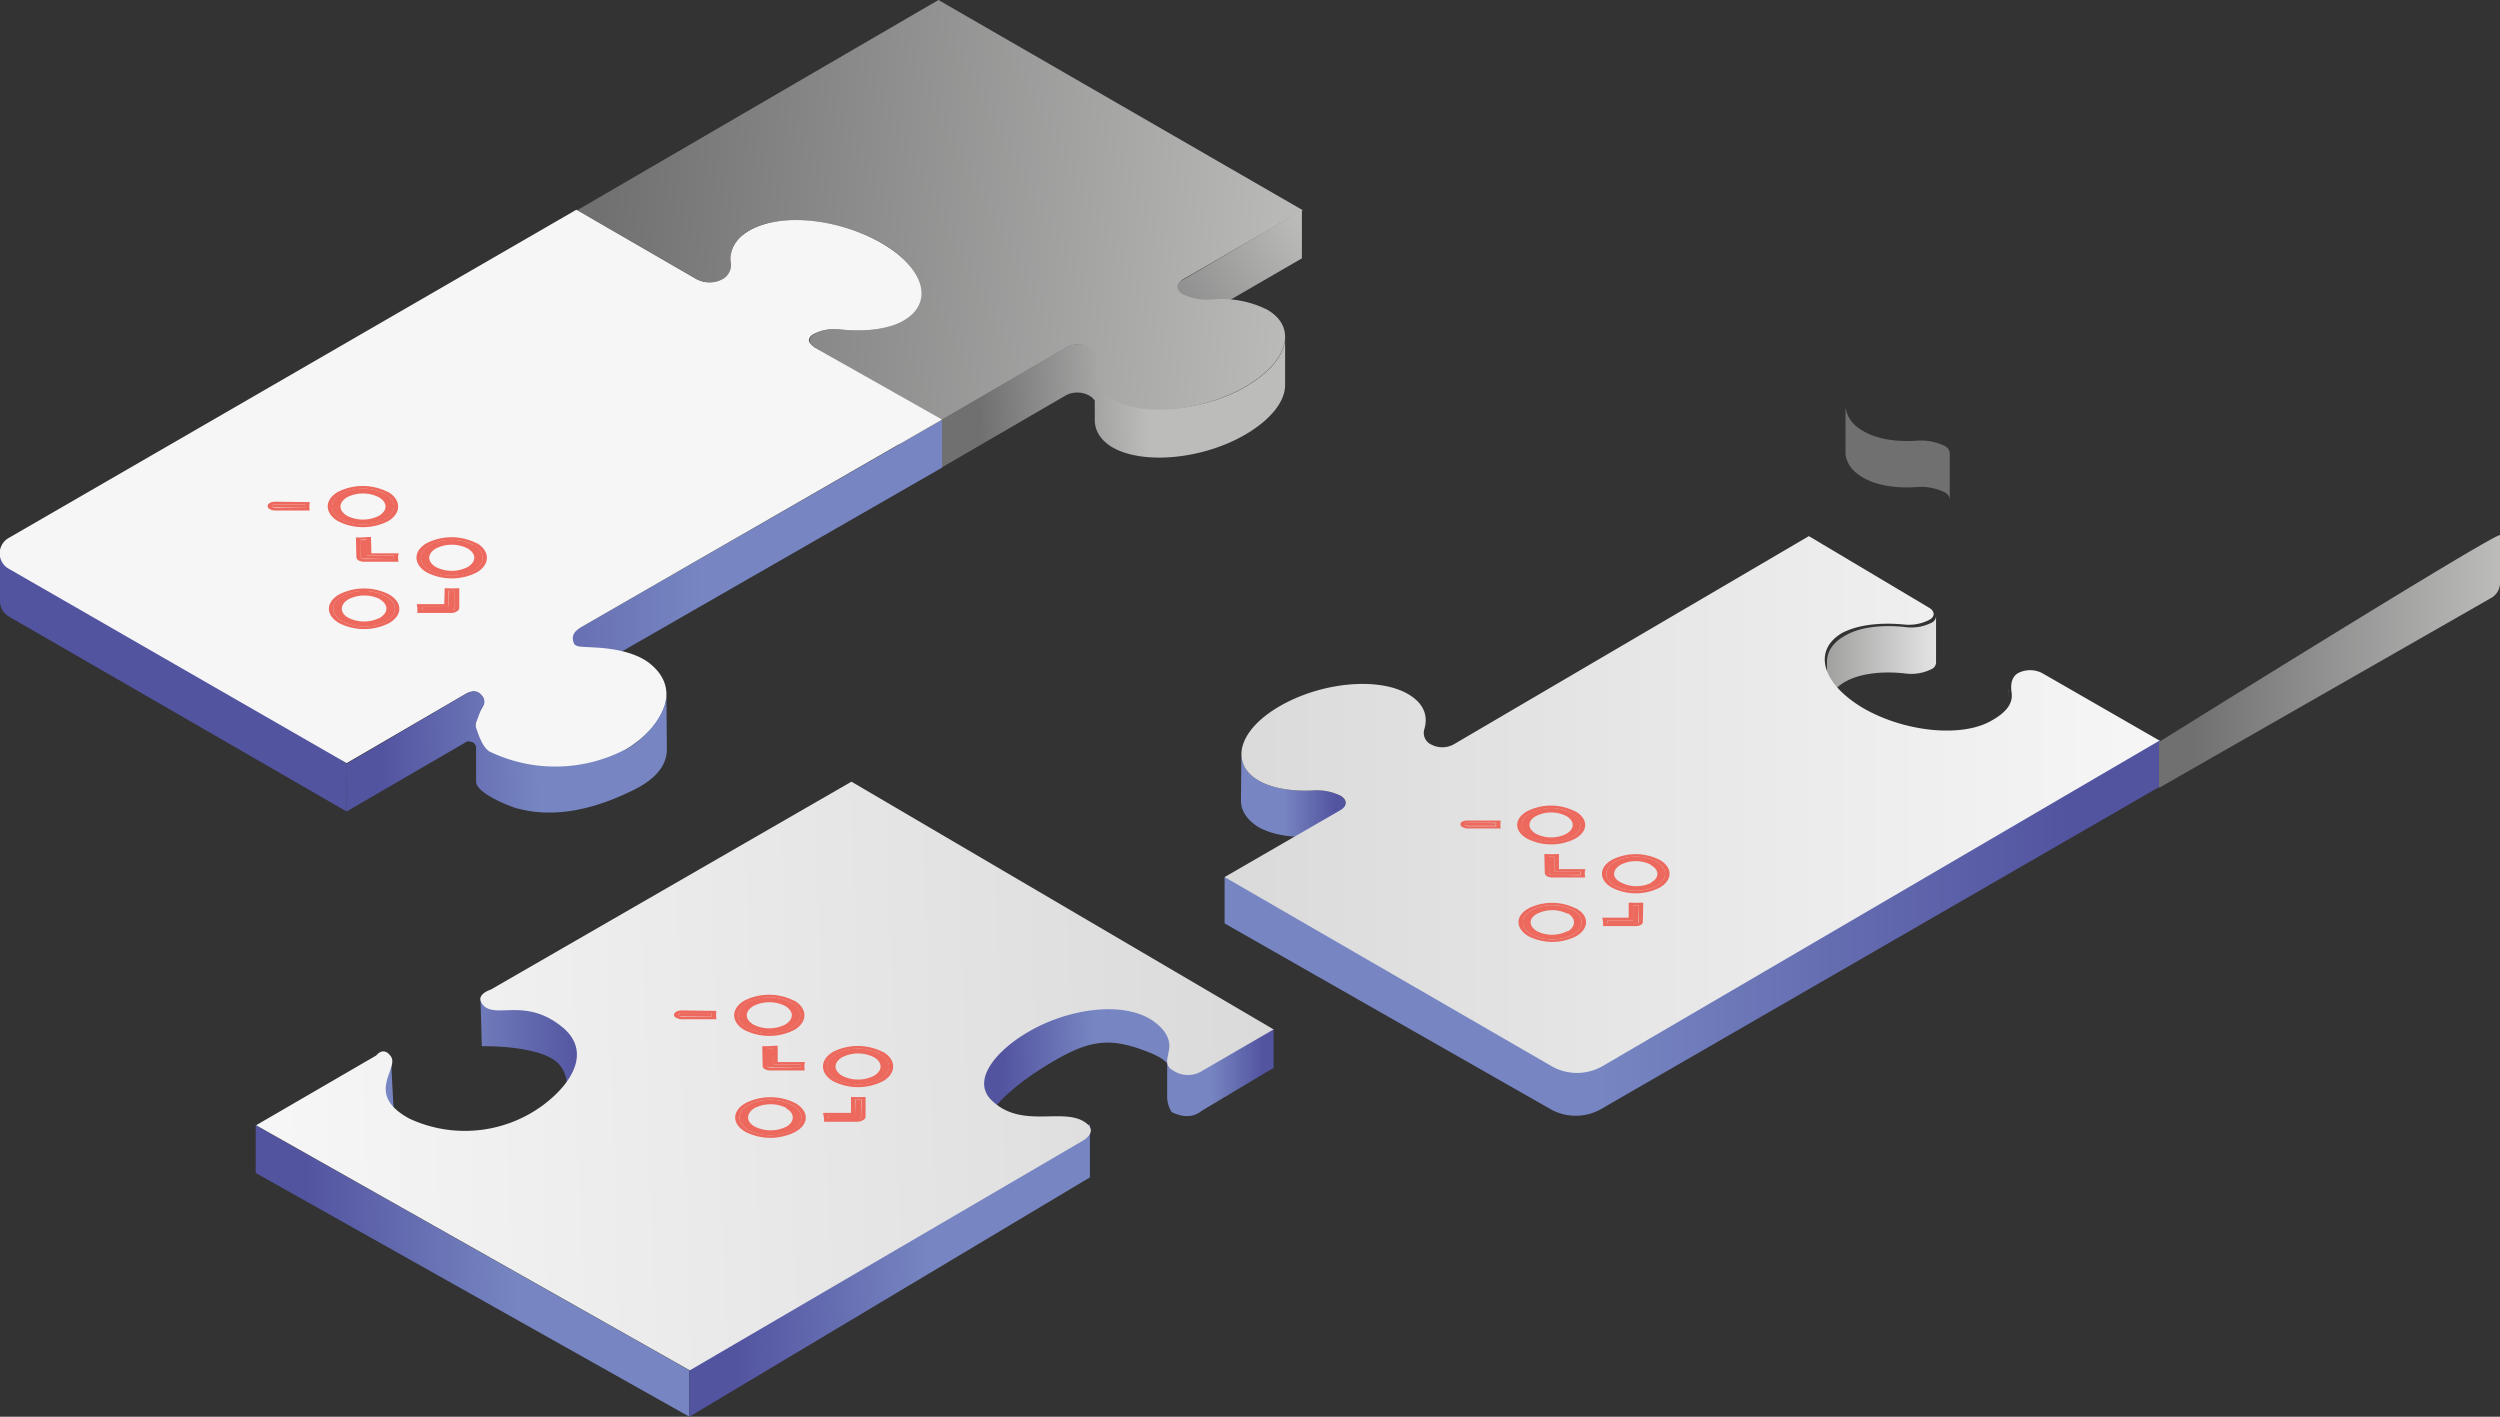 <svg xmlns="http://www.w3.org/2000/svg" xmlns:xlink="http://www.w3.org/1999/xlink" viewBox="0 0 566.1 320.8">
  <rect x="0" y="0" width="566.1" height="320.8" fill="#333333" stroke="none"/>
  <defs>
    <linearGradient id="a" x1="250" x2="295.8" y1="81.7" y2="51.3" gradientUnits="userSpaceOnUse">
      <stop offset="0" stop-color="#717070"/>
      <stop offset="1" stop-color="#bcbcbb"/>
    </linearGradient>
    <linearGradient id="f" x1="290.8" x2="214.1" y1="89.9" y2="92.4" gradientUnits="userSpaceOnUse">
      <stop offset=".4" stop-color="#bcbcbb"/>
      <stop offset=".9" stop-color="#717070"/>
    </linearGradient>
    <linearGradient id="g" x1="135.3" x2="296.8" y1="40.1" y2="55.7" xlink:href="#a"/>
    <linearGradient id="b" x1="154.7" x2="60.6" y1="286.3" y2="289.3" gradientUnits="userSpaceOnUse">
      <stop offset=".4" stop-color="#7786c2"/>
      <stop offset=".9" stop-color="#5354a0"/>
    </linearGradient>
    <linearGradient id="h" x1="247.1" x2="156.9" y1="286.2" y2="289.2" xlink:href="#b"/>
    <linearGradient id="i" x1="264.9" x2="222.9" y1="240.5" y2="241.8" xlink:href="#b"/>
    <linearGradient id="j" x1="78" x2="137.9" y1="247.6" y2="247.6" xlink:href="#b"/>
    <linearGradient id="k" x1="264.3" x2="288.4" y1="242.9" y2="242.9" xlink:href="#b"/>
    <linearGradient id="c" x1="286.9" x2="62.2" y1="240" y2="247.3" gradientUnits="userSpaceOnUse">
      <stop offset="0" stop-color="#dadada"/>
      <stop offset="1" stop-color="#f6f6f6"/>
    </linearGradient>
    <clipPath id="l">
      <path fill="none" d="M137.8 238.4l31.1-18.1 42.1 24.3-31.1 18.1-42.1-24.3z"/>
    </clipPath>
    <linearGradient id="m" x1="263.6" x2="263.6" y1="241.4" y2="241.4" xlink:href="#b"/>
    <linearGradient id="n" x2="78.5" y1="152.8" y2="152.8" xlink:href="#b"/>
    <linearGradient id="o" x1="213" x2="79" y1="125" y2="125" xlink:href="#b"/>
    <linearGradient id="p" x2="213.3" y1="110.9" y2="110.9" xlink:href="#c"/>
    <linearGradient id="q" x1="150.7" x2="79.4" y1="169.1" y2="171.4" xlink:href="#b"/>
    <clipPath id="r">
      <path fill="none" d="M45.8 123.2l31.1-18.1 42.1 24.3-31.1 18.1-42.1-24.3z"/>
    </clipPath>
    <linearGradient id="s" x1="277.3" x2="489.1" y1="210.1" y2="210.1" xlink:href="#b"/>
    <linearGradient id="t" x1="413.7" x2="438.4" y1="150" y2="150" gradientUnits="userSpaceOnUse">
      <stop offset="0" stop-color="#a0a09f"/>
      <stop offset="1" stop-color="#e5e4e4"/>
    </linearGradient>
    <linearGradient id="u" x1="281.1" x2="304.7" y1="181.5" y2="181.5" xlink:href="#b"/>
    <linearGradient id="v" x1="277.3" x2="489.1" y1="182.1" y2="182.1" xlink:href="#c"/>
    <clipPath id="w">
      <path fill="none" d="M316.5 194.9l29.7-17.3 40.2 23.2-29.7 17.3-40.2-23.2z"/>
    </clipPath>
    <linearGradient id="d" x1="706.5" x2="783.8" y1="198.4" y2="198.4" gradientTransform="matrix(-1 0 0 .867 1272.6 -22.4)" gradientUnits="userSpaceOnUse">
      <stop offset="0" stop-color="#bcbcbb"/>
      <stop offset=".9" stop-color="#717070"/>
    </linearGradient>
    <linearGradient id="x" x1="417.9" x2="441.5" y1="102.4" y2="102.4" xlink:href="#d"/>
    <linearGradient id="e" x1="454.7" x2="454.9" y1="157" y2="157" gradientUnits="userSpaceOnUse">
      <stop offset="0" stop-color="#bcbcbb"/>
      <stop offset="1" stop-color="#717070"/>
    </linearGradient>
    <linearGradient id="y" x1="706.5" x2="863.3" y1="-1257.5" y2="-1257.5" gradientTransform="rotate(180 636.3 -568.3)" xlink:href="#e"/>
  </defs>
  <g style="isolation:isolate">
    <path fill="#888989" d="M157.9 63.3l-.1 10.9-27.2-15.8V47.6l27.3 15.7z"/>
    <g style="isolation:isolate">
      <path fill="#fff" d="M208.7 66.5v10.8c0-3.7-3.2-7.9-9.1-11.3-9.7-5.6-23.2-6.9-30-2.9-2.8 1.6-4 3.7-4.1 6.1V58.4c0-2.4 1.3-4.5 4-6.1 7-4 20.4-2.8 30.1 2.8 6 3.5 9 7.7 9 11.4z" style="fill:#fff"/>
    </g>
    <g style="isolation:isolate">
      <path fill="#fff" d="M165.7 60V71a3.8 3.8 0 0 1-2.2 3.3 6.2 6.2 0 0 1-5.7 0V63.3a6.2 6.2 0 0 0 5.7 0 3.8 3.8 0 0 0 2.2-3.3z" style="fill:#fff"/>
    </g>
    <path fill="url(#a)" d="M267.8 63.4a2 2 0 0 0-1.2 1.6v10.8a2 2 0 0 1 1.1-1.6l27.1-15.7V47.6z"/>
    <g style="isolation:isolate">
      <path fill="#fff" d="M184.3 78.6v10.9a1.8 1.8 0 0 1-1-1.5V77a1.8 1.8 0 0 0 1 1.5z" style="fill:#fff"/>
    </g>
    <path fill="url(#f)" d="M282 87.6c-9.6 5.6-23 6.5-30 2.5a7.5 7.5 0 0 1-3.4-3.7v-5.2a3.1 3.1 0 0 0-1.8-2.7 6.1 6.1 0 0 0-5.3.1L213 95.2V106l28.4-16.5a5.6 5.6 0 0 1 5.1 0 3.9 3.9 0 0 1 1.4 1.2v4.4c0 2.4 1.3 4.6 4 6.2 7 4 20.5 2.7 30.1-2.9 5.8-3.4 9-7.5 9-11.2V76.4c0 3.6-3.1 7.8-9 11.2z"/>
    <path fill="#888989" d="M213 95.2V106l-28.7-16.5V78.6L213 95.2z"/>
    <path fill="url(#g)" d="M295 47.6l-27.2 15.7c-1.5 1-1.5 2.4 0 3.3a12.8 12.8 0 0 0 6.8 1.2 23 23 0 0 1 12.3 2.3c7 4 4.8 11.8-4.8 17.4-9.6 5.6-23.1 7-30 3-3.6-2.1-4.8-5.2-3.8-8.4a3 3 0 0 0-1.7-3.5 5.6 5.6 0 0 0-5 0L213 95.2l-28.6-16.6c-1.4-.8-1.4-2.2 0-3a10.5 10.5 0 0 1 6-1c5.6.6 10.4 0 14-2 6.8-4 5-11.9-4.7-17.5s-23.2-6.9-30-2.9c-3.2 1.9-4.5 4.4-4 7.2a3.8 3.8 0 0 1-2.1 3.9 6.2 6.2 0 0 1-5.7 0l-27.2-15.7L212.5 0z"/>
    <path fill="url(#g)" d="M295 47.6l-27.2 15.7c-1.5 1-1.5 2.4 0 3.3a12.8 12.8 0 0 0 6.8 1.2 23 23 0 0 1 12.3 2.3c7 4 4.8 11.8-4.8 17.4-9.6 5.6-23.1 7-30 3-3.6-2.1-4.8-5.2-3.8-8.4a3 3 0 0 0-1.7-3.5 5.6 5.6 0 0 0-5 0L213 95.2l-28.6-16.6c-1.4-.8-1.4-2.2 0-3a10.5 10.5 0 0 1 6-1c5.6.6 10.4 0 14-2 6.8-4 5-11.9-4.7-17.5s-23.2-6.9-30-2.9c-3.2 1.9-4.5 4.4-4 7.2a3.8 3.8 0 0 1-2.1 3.9 6.2 6.2 0 0 1-5.7 0l-27.2-15.7L212.5 0z"/>
  </g>
  <path fill="url(#b)" d="M57.9 265.6l98.2 55.2v-10.5l-98.2-55.5v10.8z"/>
  <path fill="url(#h)" d="M156.1 320.8l90.7-54.2v-12l-90.7 55.7v10.5z"/>
  <path fill="url(#i)" d="M235 242.5c11-7.1 15.7-8 25.2-4.2 6.5 2.6 4.6 4.8 4.6 6v-8a4.1 4.1 0 0 0-2.2-5.2c-3.5-2-14.5-8-28.3.6s-14 13-9.9 17.3.4 6.6.4 6.6 3.8.2-.5-3.6c0 0 2.7-4.3 10.7-9.5z"/>
  <path fill="url(#j)" d="M108.8 225.8l.3 11.1s13.4-.3 17.4 4 1.9 13.3-8.7 19.2-24.5 3.5-29.5-1.8.8-7.6.8-7.6l-.6-11.5-10 9.9s-2.7 6.7 5.1 12.7 31.7 10.5 39.2 5.5 20.5-27.3 12.7-35.1-26.7-6.4-26.7-6.4z"/>
  <path fill="url(#k)" d="M288.4 233v8.8l-16.4 9.8s-2.4 2.4-6.7.2a6.6 6.6 0 0 1-1-3.2v-8z"/>
  <path fill="url(#c)" d="M58 254.8l98.2 55.5 89-52s3.2-1.8 1.1-3.7c-4.9-4.4-14.9 1.5-21.9-5.6-4.7-4.8 2-12.2 10.6-16.5 8.8-4.4 20.6-5.8 26.8-.8 6.4 5.2-.2 8.6 4 10.8a6 6 0 0 0 6.4 0l16.2-9.4-95.6-56.1-81.7 47.1s-4 1.2-1.5 3.7c3 2.8 9.7-2 18 5 6 5.2 2.4 12.2-4.7 17.5a29.8 29.8 0 0 1-30.2 3c-10.3-5.6-2.2-11.3-4.2-14.1-1.7-2.4-3.3-.2-3.3-.2z"/>
  <g clip-path="url(#l)" style="clip-path:url(#k)">
    <path fill="#ed695d" d="M161.1 229.4h-6.8c-.3 0-.6.2-.7.4a.4.4 0 0 0 .3.3 1 1 0 0 0 .4 0l6.8.1a4.2 4.2 0 0 1 0-.8"/>
    <path fill="#ed685d" d="M153.9 230a.4.4 0 0 1-.3-.2c0-.2.4-.4.7-.4h6.8a4.2 4.2 0 0 0 0 .8h-6.8a1 1 0 0 1-.4-.1m8.3-1.2l-7.8-.1c-1 0-1.7.4-1.8 1a.8.8 0 0 0 .6.7 2.4 2.4 0 0 0 1.1.3h7.9v-.3a4 4 0 0 1 0-1.3v-.3"/>
    <path fill="#ed695d" d="M181.2 241h-6l-.2-3.5h-1.4l.1 3.9a.4.4 0 0 0 .3.3 1 1 0 0 0 .4 0l6.8.1a3.8 3.8 0 0 1 0-.8"/>
    <path fill="#ed685d" d="M175.1 241h6.1a3.8 3.8 0 0 0 0 .8h-6.8a1 1 0 0 1-.4-.1.4.4 0 0 1-.3-.3v-3.9h1.3l.1 3.5m7.2-.5h-6.2v-3.7h-.7a20.6 20.6 0 0 1-2.2.1h-.6l.1 4.5a.9.9 0 0 0 .5.7 2.4 2.4 0 0 0 1.2.3h7.8v-.3a3.9 3.9 0 0 1 0-1.3l.1-.3"/>
    <path fill="#ed695d" d="M177.8 227.8c2 1.2 2 3 0 4.2a8 8 0 0 1-7.2 0c-2-1.2-2-3 0-4.2a8 8 0 0 1 7.2 0m1.3-.8a11 11 0 0 0-9.9 0c-2.7 1.6-2.7 4.2 0 5.8a11 11 0 0 0 10 0c2.7-1.6 2.7-4.2 0-5.8"/>
    <path fill="#ed685d" d="M169.3 232.8c-2.8-1.6-2.8-4.2 0-5.8a11 11 0 0 1 9.8 0c2.8 1.6 2.8 4.2 0 5.8a11 11 0 0 1-9.8 0m10.5-6.2a12.5 12.5 0 0 0-11.3 0c-3 1.8-3 4.8 0 6.6a12.5 12.5 0 0 0 11.4 0c3-1.8 3-4.8 0-6.6"/>
    <path fill="#ed695d" d="M197.9 239.4c2 1.2 2 3 0 4.2a8 8 0 0 1-7.2 0c-2-1.2-2-3 0-4.2a8 8 0 0 1 7.2 0m1.3-.8a11 11 0 0 0-9.9 0c-2.7 1.6-2.7 4.2 0 5.8a11 11 0 0 0 10 0c2.7-1.6 2.7-4.2 0-5.8"/>
    <path fill="#ed685d" d="M189.4 244.4c-2.8-1.6-2.8-4.2 0-5.8a11 11 0 0 1 9.8 0c2.8 1.6 2.8 4.2 0 5.8a11 11 0 0 1-9.8 0m10.5-6.2a12.5 12.5 0 0 0-11.3 0c-3 1.8-3 4.8 0 6.6a12.5 12.5 0 0 0 11.4 0c3-1.8 3-4.8 0-6.6"/>
    <path fill="#ed695d" d="M195 249h-1.3l-.1 3.5h-6a4.8 4.8 0 0 1 0 .9h6.7a1 1 0 0 0 .5-.2.4.4 0 0 0 .2-.3V249"/>
    <path fill="#ed685d" d="M187.6 253.4a4.8 4.8 0 0 0 0-.8h6V249h1.5l-.1 4a.4.4 0 0 1-.2.2 1 1 0 0 1-.5.1h-6.7m8.5-4.9h-.6a20.8 20.8 0 0 1-2.3 0h-.5v3.6h-6.3v.3a4.3 4.3 0 0 1 .2 1.4v.3h7.7a2.5 2.5 0 0 0 1.2-.4.9.9 0 0 0 .5-.7v-4.5"/>
    <path fill="#ed695d" d="M178 251c2 1 2 3 .1 4.1a8 8 0 0 1-7.2 0c-2-1.1-2-3 0-4.2a8 8 0 0 1 7.2 0m1.3-.7a11 11 0 0 0-9.9 0c-2.7 1.5-2.7 4.1 0 5.7a11 11 0 0 0 10 0c2.7-1.6 2.6-4.2-.1-5.7"/>
    <path fill="#ed685d" d="M169.5 255.9c-2.7-1.6-2.7-4.2 0-5.7a11 11 0 0 1 9.9 0c2.7 1.5 2.8 4.1 0 5.7a11 11 0 0 1-9.9 0m10.6-6.1a12.5 12.5 0 0 0-11.3 0c-3.1 1.8-3.1 4.7 0 6.5a12.5 12.5 0 0 0 11.3 0c3.2-1.8 3.1-4.7 0-6.5"/>
  </g>
  <path fill="url(#n)" d="M78.5 172.9L2 121.9a4 4 0 0 0-2 3.4v10.8a4 4 0 0 0 2 3.5l76.4 44.1z"/>
  <g style="isolation:isolate">
    <g style="isolation:isolate">
      <path fill="#ea4f52" d="M165.6 60l-.1-1.7a6.9 6.9 0 0 0 0 1 3.8 3.8 0 0 1 0 .7z" style="fill:#ea4f52"/>
    </g>
    <path fill="url(#o)" d="M131.8 141.9a5.6 5.6 0 0 1-5 0 4 4 0 0 1-1.4-1.3v-4.4c0-2.4-1.4-4.7-4.2-6.3-7-4-20.5-2.8-30.1 2.8-5.8 3.3-9 7.6-9 11.2l.2 11c0-3.6 3.1-7.8 9-11.1 9.6-5.6 23-7 30-2.9a8 8 0 0 1 3.6 3.9v5.2a3.1 3.1 0 0 0 1.8 2.7 5.6 5.6 0 0 0 5.1 0l81.5-46.8V95.1z"/>
    <path fill="url(#p)" d="M184.3 78.6c-1.5-.8-1.5-2.2 0-3a10.4 10.4 0 0 1 6-1c5.5.6 10.8 0 14.3-2 7-4.1 4.7-11.9-5-17.5s-22.8-7-29.7-2.9c-3.1 1.8-4.8 4.4-4.4 7.2a3.7 3.7 0 0 1-2 3.9 6.2 6.2 0 0 1-5.7 0l-27.3-15.8L2 121.8a4 4 0 0 0 0 7l76.5 44 27-15.7c1.6-.9 2.8-.5 3.5.3 1.4 1.5 0 3-.8 4.6-2 4.4 2 8.8 5.2 10 7.5 2.9 17.8 3.8 27.5-1.8s13-13.8 7-19.3c-3.4-3.3-9.4-4.1-13.5-4.3-3.3-.2-4.3 0-4.6-1.4-.4-1.6.6-2.5 2-3.3L213.3 95z"/>
  </g>
  <path fill="url(#q)" d="M141.6 169.7a34.3 34.3 0 0 1-30.7.5c-1.8-1-2.7-4.4-3.3-6l1.3-3.5c.6-.9 1.4-1.9.1-3.3-1-1.2-2-1-3.5-.3L78.4 173v10.8l26-15.1c1.4-.8 1.3-1 2.3-.7.7.1.8.5 1.1 1v8c0 2.3 6 5 9.1 6 7.2 2 15.7 1.1 25.7-3.7 5.9-2.7 8.4-6 8.4-9.6l-.1-12.4c0 3.6-3.5 9.2-9.3 12.5z"/>
  <g clip-path="url(#r)" style="clip-path:url(#q)">
    <path fill="#ed695d" d="M69.1 114.2h-6.8c-.3 0-.7.2-.7.4a.4.4 0 0 0 .2.3 1 1 0 0 0 .5 0l6.8.1a3.8 3.8 0 0 1 0-.8"/>
    <path fill="#ed685d" d="M61.8 114.9a.4.4 0 0 1-.2-.3c0-.2.4-.4.7-.4h6.8a3.8 3.8 0 0 0 0 .8h-6.8a1 1 0 0 1-.5-.1m8.4-1.2l-7.9-.1c-.9 0-1.7.4-1.7 1a.8.8 0 0 0 .5.7 2.4 2.4 0 0 0 1.2.3h7.8v-.3a4.2 4.2 0 0 1 0-1.3l.1-.3"/>
    <path fill="#ed695d" d="M89.2 125.8h-6.1v-3.5h-1.5l.1 3.9a.4.4 0 0 0 .2.3 1 1 0 0 0 .5 0l6.8.1a4.9 4.9 0 0 1 0-.8"/>
    <path fill="#ed685d" d="M83.1 125.8h6.1a4.9 4.9 0 0 0 0 .8h-6.8a1 1 0 0 1-.5-.1.4.4 0 0 1-.2-.3v-4H83l.1 3.6m7.2-.5h-6.2l-.1-3.7h-.6a22.7 22.7 0 0 1-2.3.1h-.5l.1 4.5a.9.9 0 0 0 .5.7 2.5 2.5 0 0 0 1.2.3h7.8v-.3a4 4 0 0 1 0-1.3l.1-.3"/>
    <path fill="#ed695d" d="M85.8 112.6c2 1.2 2 3 0 4.2a8 8 0 0 1-7.2 0c-2-1.2-2-3 0-4.2a8 8 0 0 1 7.2 0m1.3-.8a11 11 0 0 0-9.9 0c-2.7 1.6-2.7 4.2 0 5.8a11 11 0 0 0 10 0c2.7-1.6 2.7-4.2 0-5.8"/>
    <path fill="#ed685d" d="M77.3 117.6c-2.8-1.6-2.8-4.2 0-5.8a11 11 0 0 1 9.8 0c2.8 1.6 2.8 4.2 0 5.8a11 11 0 0 1-9.8 0m10.5-6.2a12.5 12.5 0 0 0-11.3 0c-3.1 1.8-3 4.8 0 6.6a12.5 12.5 0 0 0 11.4 0c3-1.8 3-4.8 0-6.6"/>
    <path fill="#ed695d" d="M105.9 124.2c2 1.2 2 3 0 4.2a8 8 0 0 1-7.2 0c-2-1.2-2-3 0-4.2a8 8 0 0 1 7.2 0m1.3-.8a11 11 0 0 0-9.9 0c-2.7 1.6-2.7 4.2 0 5.8a11 11 0 0 0 10 0c2.7-1.6 2.7-4.2 0-5.8"/>
    <path fill="#ed685d" d="M97.4 129.2c-2.8-1.6-2.8-4.2 0-5.8a11 11 0 0 1 9.8 0c2.8 1.6 2.8 4.2 0 5.8a11 11 0 0 1-9.8 0m10.5-6.2a12.5 12.5 0 0 0-11.3 0c-3.1 1.8-3 4.8 0 6.6a12.5 12.5 0 0 0 11.4 0c3-1.8 3-4.8 0-6.6"/>
    <path fill="#ed695d" d="M103 133.8h-1.3l-.1 3.5h-6a4.3 4.3 0 0 1 0 .9h6.7a1.1 1.1 0 0 0 .5-.2.3.3 0 0 0 .2-.3v-3.9"/>
    <path fill="#ed685d" d="M95.6 138.2a4.3 4.3 0 0 0 0-.8h6v-3.6h1.4v4a.3.3 0 0 1-.2.2 1.1 1.1 0 0 1-.5.1h-6.7m8.5-4.9h-.6a20.6 20.6 0 0 1-2.3 0h-.5l-.1 3.6h-6.2v.3a4 4 0 0 1 .1 1.4v.3h7.8a2.5 2.5 0 0 0 1.2-.4.9.9 0 0 0 .5-.7v-4.5"/>
    <path fill="#ed695d" d="M86 135.7c2 1.2 2 3 0 4.2a8 8 0 0 1-7.1 0c-2-1.1-2-3 0-4.2a8 8 0 0 1 7.2 0m1.3-.7a11 11 0 0 0-10 0c-2.6 1.5-2.6 4.1.1 5.7a11 11 0 0 0 10 0c2.6-1.6 2.6-4.2-.1-5.7"/>
    <path fill="#ed685d" d="M77.5 140.7c-2.7-1.6-2.7-4.2 0-5.7a11 11 0 0 1 9.9 0c2.7 1.5 2.7 4.1 0 5.7a11 11 0 0 1-9.9 0m10.6-6.1a12.5 12.5 0 0 0-11.3 0c-3.1 1.8-3.1 4.7 0 6.5a12.5 12.5 0 0 0 11.3 0c3.1-1.8 3.1-4.7 0-6.5"/>
  </g>
  <path fill="url(#s)" d="M277.3 209.1l73.7 42a11.6 11.6 0 0 0 11.6 0l126.5-73v-10.6l-211.8 31.1z"/>
  <path fill="url(#t)" d="M438.4 139.6v10.5a1.7 1.7 0 0 1-1 1.4 10.2 10.2 0 0 1-6 1c-5.3-.6-10.4 0-13.8 2-2.6 1.6-3.9 3.6-3.9 6v-10.6c0-2.3 1.3-4.4 4-5.9 3.3-2 8.4-2.6 13.8-2a10.2 10.2 0 0 0 5.9-1 1.7 1.7 0 0 0 1-1.4z"/>
  <path fill="url(#u)" d="M304.7 181.8v10.5a2 2 0 0 0-1.2-1.6 12.4 12.4 0 0 0-6.5-1.2c-4.7.2-9-.5-12-2.2-2.6-1.6-4-3.7-4-6l.1-10.5c0 2.3 1.3 4.4 4 6 3 1.7 7.3 2.4 12 2.2a12.4 12.4 0 0 1 6.5 1.2 2 2 0 0 1 1.1 1.6z"/>
  <path fill="url(#v)" d="M462.4 152.4a6 6 0 0 0-5.4 0c-1.7 1-1.7 3-1.5 4.4.4 2.6-1.4 4.6-4.4 6.3-6.7 4-19.7 2.7-29.1-2.7-9.4-5.5-11.6-13-5-17 3.5-1.9 8.6-2.5 14-2a10.2 10.2 0 0 0 5.8-1c1.4-.7 1.4-2 0-2.8l-27.2-16.2-80.5 47.2a5.4 5.4 0 0 1-5 0 2.9 2.9 0 0 1-1.6-3.4c1-3.2-.2-6-3.6-8-6.8-4-19.8-2.7-29.1 2.7-9.4 5.4-11.5 13-4.7 16.9 3 1.7 7.3 2.4 12 2.2a12.4 12.4 0 0 1 6.5 1.2c1.5.9 1.5 2.3 0 3.2l-26.3 15.2 74 42.8a11.6 11.6 0 0 0 11.6 0L489 167.7z"/>
  <g clip-path="url(#w)" style="clip-path:url(#v)">
    <path fill="#ed695d" d="M338.8 186.4l-6.5-.1c-.3 0-.6.2-.6.4a.3.3 0 0 0 .2.2.9.9 0 0 0 .4.1h6.4a3.6 3.6 0 0 1 0-.6"/>
    <path fill="#ed685d" d="M331.9 187a.3.3 0 0 1-.2-.3c0-.2.3-.4.6-.4h6.5a3.6 3.6 0 0 0 0 .8h-6.5a.9.9 0 0 1-.4-.2m8-1.1h-7.6c-.9 0-1.6.3-1.6.9a.8.8 0 0 0 .5.6 2.4 2.4 0 0 0 1.1.3h7.5v-.2a4 4 0 0 1 0-1.3v-.3"/>
    <path fill="#ed695d" d="M358 197.4h-6V194h-1.3l.1 3.7a.3.3 0 0 0 .2.3 1 1 0 0 0 .5.1h6.4a4.1 4.1 0 0 1 0-.7"/>
    <path fill="#ed685d" d="M352 197.4h6a4.1 4.1 0 0 0-.1.8l-6.4-.1a1 1 0 0 1-.5-.1.3.3 0 0 1-.2-.3V194h1.2v3.4m7-.6h-6v-3.4h-.6a19.5 19.5 0 0 1-2.1 0h-.6l.1 4.3a.9.9 0 0 0 .5.7 2.3 2.3 0 0 0 1.2.3h7.4v-.3a4 4 0 0 1 0-1.2l.1-.4"/>
    <path fill="#ed695d" d="M354.7 184.8c1.9 1.1 1.9 2.9 0 4a7.6 7.6 0 0 1-6.9 0c-1.9-1.1-2-2.9 0-4a7.6 7.6 0 0 1 6.9 0m1.2-.7a10.4 10.4 0 0 0-9.4 0c-2.6 1.5-2.5 4 0 5.4a10.4 10.4 0 0 0 9.5 0c2.5-1.5 2.5-4 0-5.4"/>
    <path fill="#ed685d" d="M346.6 189.5c-2.6-1.5-2.7-4 0-5.4a10.4 10.4 0 0 1 9.3 0c2.6 1.5 2.6 4 0 5.4a10.4 10.4 0 0 1-9.3 0m10-5.8a12 12 0 0 0-10.8 0c-3 1.7-3 4.5 0 6.2a12 12 0 0 0 10.9 0c3-1.7 3-4.5 0-6.2"/>
    <path fill="#ed695d" d="M373.8 195.9c1.9 1 2 2.7.3 3.8l-.4.3a7.7 7.7 0 0 1-6.7-.2c-2-1-2-2.8 0-4a7.6 7.6 0 0 1 6.8 0m1.3-.7a10.4 10.4 0 0 0-9.4 0c-2.6 1.5-2.6 4 0 5.5a10.4 10.4 0 0 0 9.4 0c2.6-1.5 2.6-4 0-5.5"/>
    <path fill="#ed685d" d="M365.7 200.6c-2.6-1.5-2.6-4 0-5.5a10.4 10.4 0 0 1 9.4 0c2.6 1.5 2.6 4 0 5.5a10.4 10.4 0 0 1-9.4 0m10.1-5.9a12 12 0 0 0-10.8 0c-3 1.7-3 4.6 0 6.3a12 12 0 0 0 10.8 0c3-1.7 3-4.6 0-6.3"/>
    <path fill="#ed695d" d="M371.1 205h-1.3v3.4H364a4.8 4.8 0 0 1 0 .8h6.4a1 1 0 0 0 .5-.2.3.3 0 0 0 .1-.3l.1-3.7"/>
    <path fill="#ed685d" d="M364 209.2a4.8 4.8 0 0 0 0-.8h5.8V205h1.3v3.7a.3.3 0 0 1-.2.3 1 1 0 0 1-.5.1H364m8.1-4.7h-.5a19.6 19.6 0 0 1-2.2 0h-.6v3.4h-6l.1.4a3.8 3.8 0 0 1 .1 1.2v.3h7.4a2.4 2.4 0 0 0 1.2-.3.8.8 0 0 0 .4-.6l.1-4.4"/>
    <path fill="#ed695d" d="M355 206.8c1.8 1.1 1.9 2.8.2 4l-.4.1a7.7 7.7 0 0 1-6.7 0c-2-1.2-2-3 0-4a7.6 7.6 0 0 1 6.8 0m1.3-.8a10.4 10.4 0 0 0-9.4 0c-2.6 1.5-2.6 4 0 5.5a10.4 10.4 0 0 0 9.4 0c2.6-1.5 2.6-4 0-5.5"/>
    <path fill="#ed685d" d="M346.8 211.6c-2.6-1.5-2.6-4 0-5.5a10.4 10.4 0 0 1 9.4 0c2.6 1.5 2.6 4 0 5.5a10.4 10.4 0 0 1-9.4 0m10-5.9a12 12 0 0 0-10.7 0c-3 1.7-3 4.5 0 6.3a12 12 0 0 0 10.8 0c3-1.8 3-4.6 0-6.3"/>
  </g>
  <path fill="url(#d)" d="M488.9 168s77.2-48.1 77.2-46.8V132a3.9 3.9 0 0 1-2 3.4l-75.2 43z"/>
  <path fill="url(#x)" d="M441.5 102.6v10.5a2 2 0 0 0-1.1-1.6 12.4 12.4 0 0 0-6.6-1.2c-4.6.3-9-.4-12-2.2-2.6-1.5-4-3.6-3.9-6V91.6c0 2.3 1.3 4.5 4 6 3 1.8 7.3 2.5 12 2.2a12.4 12.4 0 0 1 6.5 1.2 2 2 0 0 1 1.1 1.6z"/>
  <g style="isolation:isolate">
    <path fill="url(#e)" d="M454.7 156.2l.2 1.7a6.7 6.7 0 0 0-.1-1 3.7 3.7 0 0 1 0-.7z" style="fill:url(#y)"/>
  </g>
  <path fill="url(#y)" d="M436.4 138c1.3.8.8 2.1-.6 3-1.5.8-3.2.5-5.4.3a24.1 24.1 0 0 0-14 2.6c-6.9 4-4.7 11.6 4.9 17.1s22.8 6.8 29.6 2.8c3-1.7 4.9-4.3 4.5-7-.2-1.4-.2-2.8 1.5-3.8a6.2 6.2 0 0 1 5.5 0l26.5 15 75.3-42.8a3.9 3.9 0 0 0 0-6.7l-75.4-43.3-26.7 15.4c-1.5.9-2.7.6-3.4-.2-1.4-1.5.1-3 .8-4.6 2-4.2-2-8.6-5.1-9.8-7.4-2.8-17.6-3.6-27 1.9s-12.9 13.5-7 18.9c3.3 3.1 9.2 4 13.2 4.2 3.3.1 4.3-.1 4.6 1.3.4 1.5-.6 2.5-2 3.3l-27 16z"/>
</svg>